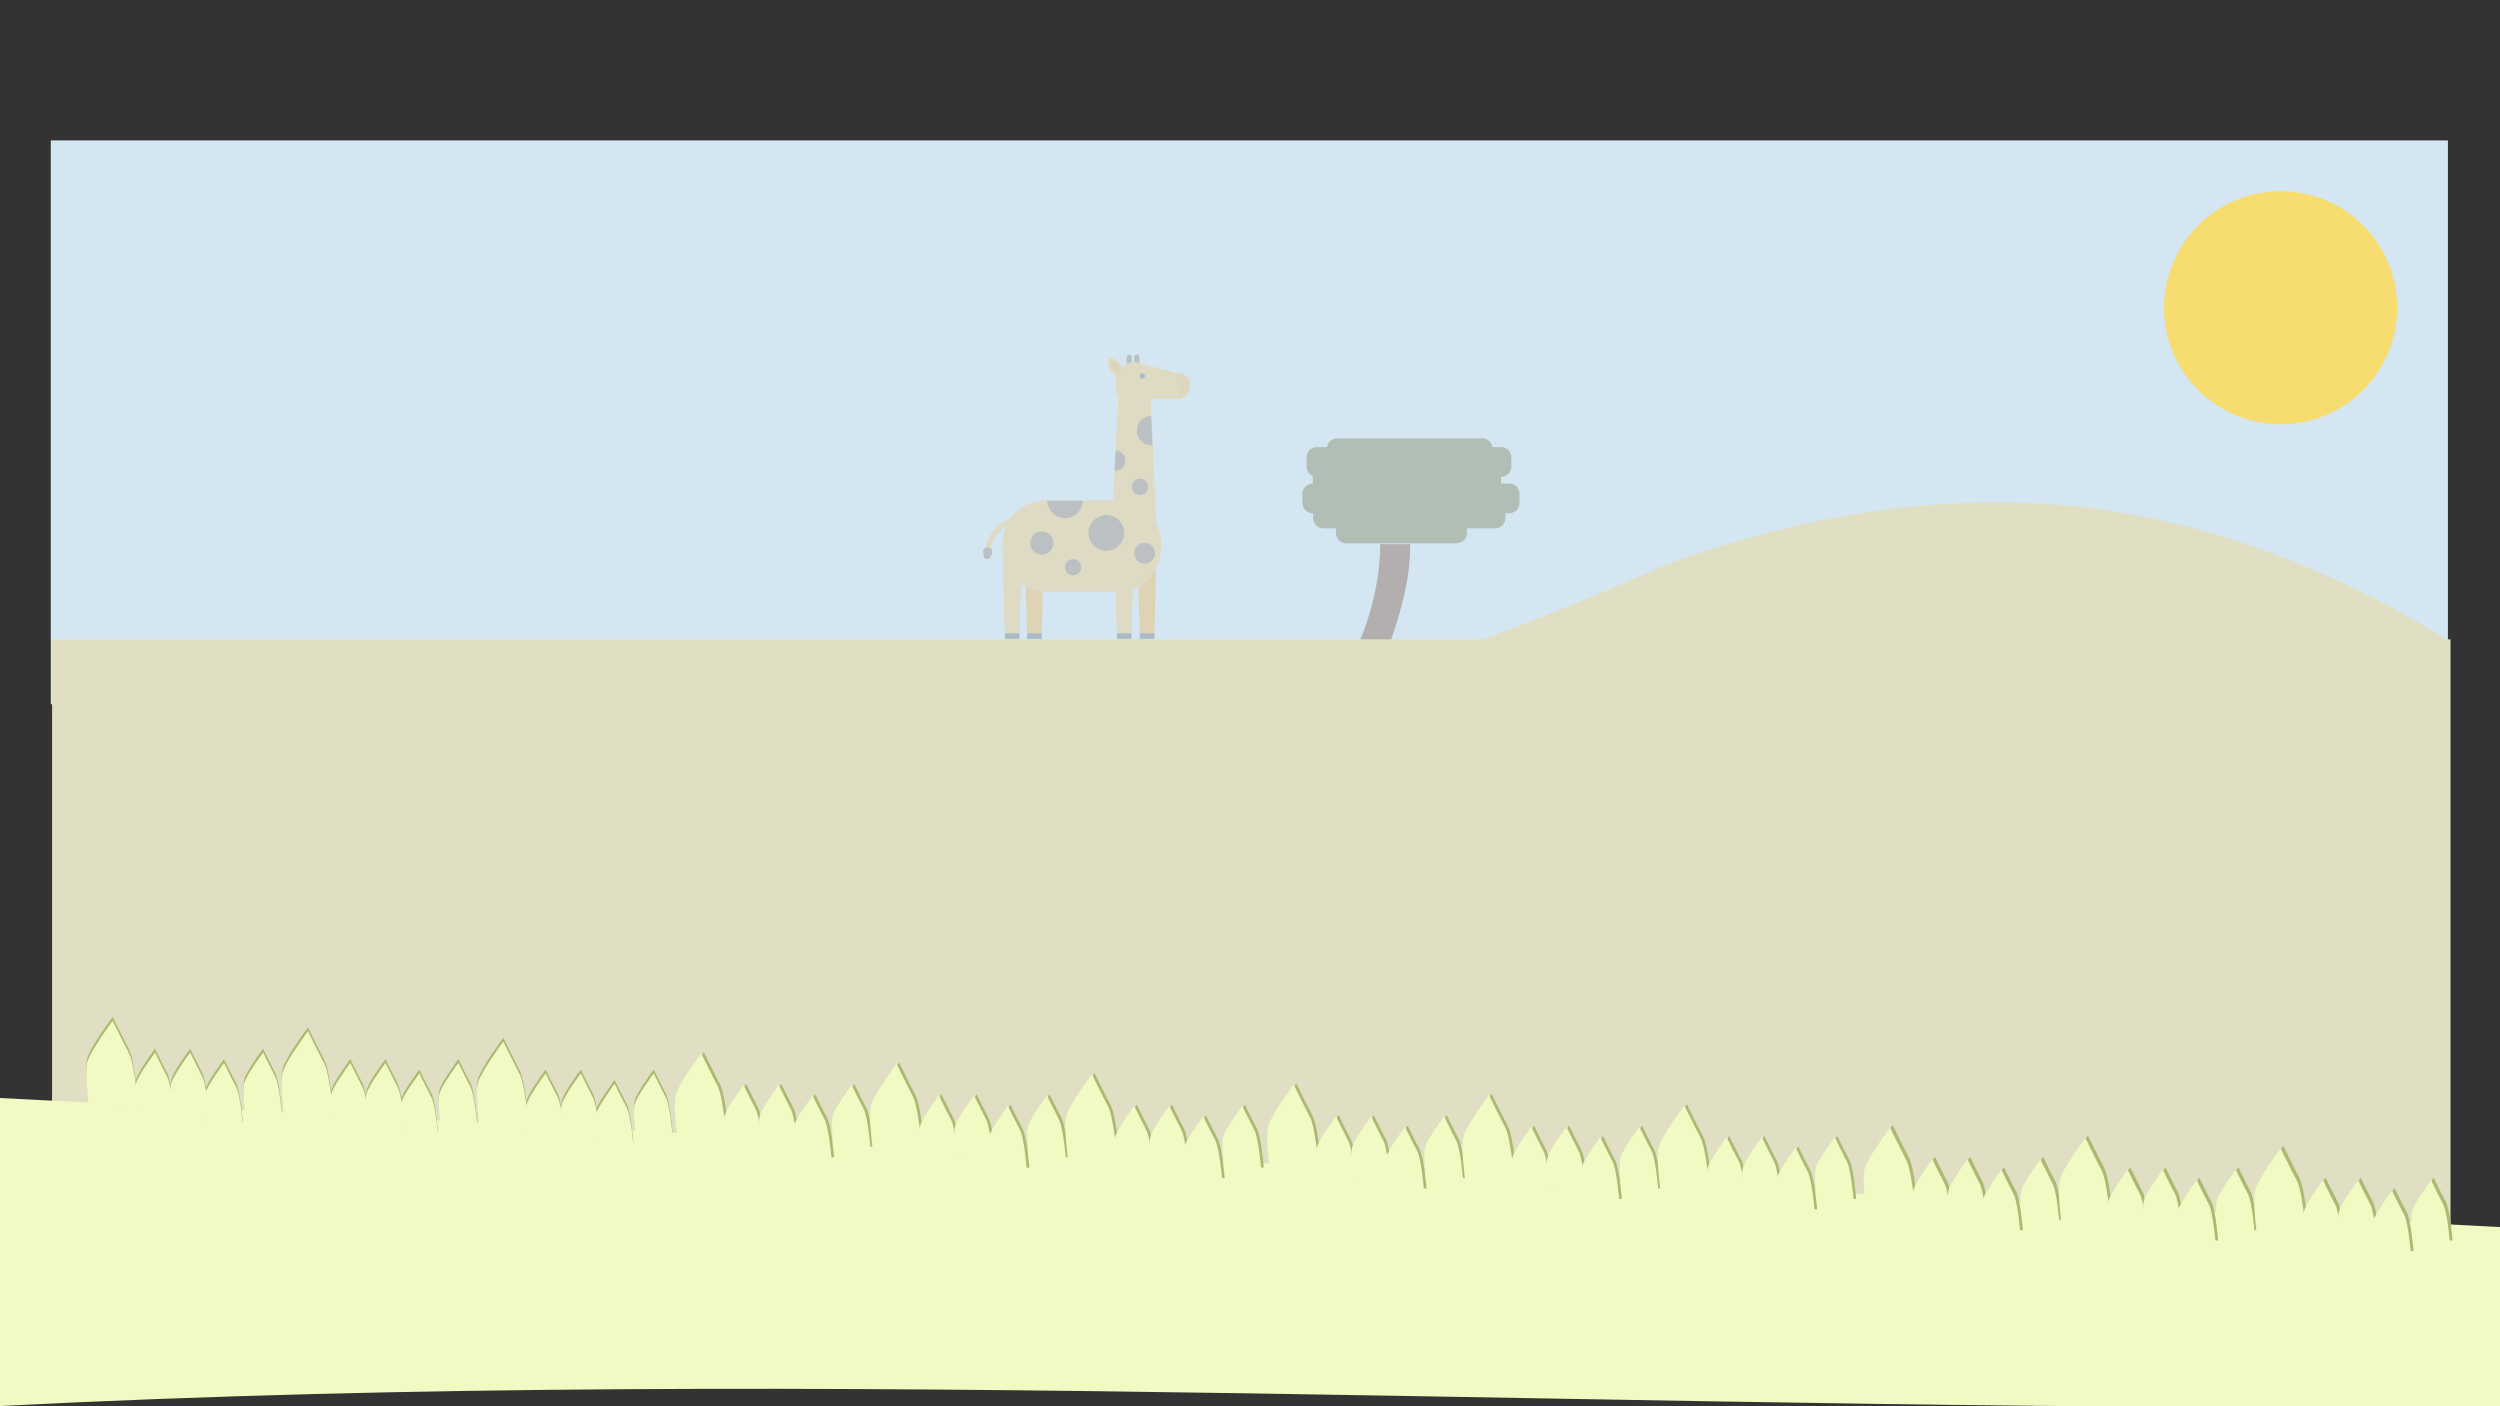 <svg id="Baggrund" xmlns="http://www.w3.org/2000/svg" width="1920" height="1080" viewBox="0 0 1920 1080"><rect x="0" y="0" width="1920" height="1080" fill="#333333" stroke="none"/><defs><style>.cls-1{fill:#d4e6f1;}.cls-2,.cls-8{opacity:0.4;}.cls-3{fill:#825d50;}.cls-4{fill:#e0dfc3;}.cls-5{fill:#f1fac2;}.cls-6{fill:#f7dc6f;}.cls-7{fill:#adb973;}.cls-8{fill:#7d825d;}.cls-14,.cls-9{opacity:0.5;}.cls-10{fill:#6e5038;}.cls-11,.cls-14{fill:#ff9c00;}.cls-12{fill:#ffb83c;}.cls-13{fill:#2c3c48;}</style></defs><title>Baggrund</title><rect class="cls-1" x="39" y="107.84" width="1841" height="433"/><g class="cls-2"><path class="cls-3" d="M1070,486.54a252.35,252.35,0,0,1-19.78,43.79,206.78,206.78,0,0,1-35.54,46.28c-13.77,13.25-28.37,22.91-43.4,28.71l.14-32.39c23.42-9,45.49-30,62.15-59s26.27-64,26.41-96.05h23c-.09,20.55-2.8,33.85-8.69,54.88Q1072.35,479.7,1070,486.54Z"/></g><path class="cls-4" d="M1878.54,491l.46,0c-114.61-70.41-211.41-94-281.32-101.69-133.37-14.59-252.42,19.84-318.49,44.6-7.54,2.82-50.88,22.91-111.55,46.34-12.48,4.82-22.57,8.59-28.43,10.77H40V947.84H1882V491Z"/><path class="cls-5" d="M0,1079.84c640-33,1277,7,1920,0V942.39L0,843.28Z"/><circle class="cls-6" cx="1751.5" cy="236.34" r="89.5"/><path class="cls-7" d="M86.55,781s8.1,16.63,12.45,24.83,7,40,7,40l-21.77-.59L68,844.84s-3.1-24.18-1-32C69.4,803.88,86.55,781,86.55,781Z"/><path class="cls-7" d="M119.06,805.39s6,12.41,9.3,18.53,5.22,29.85,5.22,29.85l-16.25-.44L105.22,853s-2.31-18-.75-23.88C106.27,822.45,119.06,805.39,119.06,805.39Z"/><path class="cls-7" d="M146.06,805.39s6.05,12.41,9.3,18.53,5.22,29.85,5.22,29.85l-16.25-.44L132.22,853s-2.31-18-.75-23.88C133.27,822.45,146.06,805.39,146.06,805.39Z"/><path class="cls-7" d="M172.06,813.39s6.05,12.41,9.3,18.53,5.22,29.85,5.22,29.85l-16.25-.44L158.22,861s-2.31-18-.75-23.88C159.27,830.45,172.06,813.39,172.06,813.39Z"/><path class="cls-7" d="M202.06,805.39s6.05,12.41,9.3,18.53,5.22,29.85,5.22,29.85l-16.25-.44L188.22,853s-2.31-18-.75-23.88C189.27,822.45,202.06,805.39,202.06,805.39Z"/><path class="cls-7" d="M236.55,789s8.1,16.63,12.45,24.83,7,40,7,40l-21.77-.59L218,852.84s-3.1-24.18-1-32C219.4,811.88,236.55,789,236.55,789Z"/><path class="cls-7" d="M269.06,813.39s6.05,12.41,9.3,18.53,5.22,29.85,5.22,29.85l-16.25-.44L255.22,861s-2.31-18-.75-23.88C256.27,830.45,269.06,813.39,269.06,813.39Z"/><path class="cls-7" d="M296.06,813.39s6.05,12.41,9.3,18.53,5.22,29.85,5.22,29.85l-16.25-.44L282.22,861s-2.31-18-.75-23.88C283.27,830.45,296.06,813.39,296.06,813.39Z"/><path class="cls-7" d="M322.06,821.39s6.05,12.41,9.3,18.53,5.22,29.85,5.22,29.85l-16.25-.44L308.22,869s-2.31-18-.75-23.88C309.27,838.45,322.06,821.39,322.06,821.39Z"/><path class="cls-7" d="M352.06,813.39s6.05,12.41,9.3,18.53,5.22,29.85,5.22,29.85l-16.25-.44L338.22,861s-2.31-18-.75-23.88C339.27,830.45,352.06,813.39,352.06,813.39Z"/><path class="cls-7" d="M386.55,797s8.1,16.63,12.45,24.83,7,40,7,40l-21.77-.59L368,860.84s-3.1-24.18-1-32C369.4,819.88,386.55,797,386.55,797Z"/><path class="cls-7" d="M419.06,821.39s6.05,12.41,9.3,18.53,5.22,29.85,5.22,29.85l-16.25-.44L405.22,869s-2.31-18-.75-23.88C406.27,838.45,419.06,821.39,419.06,821.39Z"/><path class="cls-7" d="M446.06,821.39s6.05,12.41,9.3,18.53,5.22,29.85,5.22,29.85l-16.25-.44L432.22,869s-2.31-18-.75-23.88C433.27,838.45,446.06,821.39,446.06,821.39Z"/><path class="cls-7" d="M472.06,829.39s6.05,12.41,9.3,18.53,5.22,29.85,5.22,29.85l-16.25-.44L458.22,877s-2.31-18-.75-23.88C459.27,846.45,472.06,829.39,472.06,829.39Z"/><path class="cls-7" d="M502.06,821.39s6.05,12.41,9.3,18.53,5.22,29.85,5.22,29.85l-16.25-.44L488.22,869s-2.31-18-.75-23.88C489.27,838.45,502.06,821.39,502.06,821.39Z"/><path class="cls-5" d="M86.55,784s8.1,16.63,12.45,24.83,7,40,7,40l-21.77-.59L68,847.84s-3.1-24.18-1-32C69.4,806.88,86.55,784,86.55,784Z"/><path class="cls-5" d="M119.06,808.39s6,12.41,9.3,18.53,5.22,29.85,5.22,29.85l-16.25-.44L105.22,856s-2.31-18-.75-23.88C106.27,825.45,119.06,808.39,119.06,808.39Z"/><path class="cls-5" d="M146.06,808.39s6.05,12.41,9.3,18.53,5.22,29.85,5.22,29.85l-16.25-.44L132.22,856s-2.31-18-.75-23.88C133.27,825.45,146.06,808.39,146.06,808.39Z"/><path class="cls-5" d="M172.06,816.39s6.05,12.41,9.3,18.53,5.22,29.85,5.22,29.85l-16.25-.44L158.22,864s-2.31-18-.75-23.88C159.27,833.45,172.06,816.39,172.06,816.39Z"/><path class="cls-5" d="M202.06,808.39s6.05,12.41,9.3,18.53,5.22,29.85,5.22,29.85l-16.25-.44L188.22,856s-2.31-18-.75-23.88C189.27,825.45,202.06,808.39,202.06,808.39Z"/><path class="cls-5" d="M236.55,792s8.1,16.63,12.45,24.83,7,40,7,40l-21.77-.59L218,855.84s-3.1-24.18-1-32C219.4,814.88,236.55,792,236.55,792Z"/><path class="cls-5" d="M269.06,816.39s6.05,12.41,9.3,18.53,5.22,29.85,5.22,29.85l-16.25-.44L255.22,864s-2.31-18-.75-23.88C256.27,833.45,269.06,816.39,269.06,816.39Z"/><path class="cls-5" d="M296.06,816.39s6.05,12.41,9.3,18.53,5.22,29.85,5.22,29.85l-16.25-.44L282.22,864s-2.31-18-.75-23.88C283.27,833.45,296.06,816.39,296.06,816.39Z"/><path class="cls-5" d="M322.06,824.39s6.05,12.41,9.3,18.53,5.22,29.85,5.22,29.85l-16.25-.44L308.22,872s-2.31-18-.75-23.88C309.27,841.45,322.06,824.39,322.06,824.39Z"/><path class="cls-5" d="M352.06,816.39s6.05,12.41,9.3,18.53,5.22,29.85,5.22,29.85l-16.25-.44L338.22,864s-2.31-18-.75-23.88C339.27,833.45,352.06,816.39,352.06,816.39Z"/><path class="cls-5" d="M386.55,800s8.1,16.63,12.45,24.83,7,40,7,40l-21.77-.59L368,863.84s-3.1-24.18-1-32C369.4,822.88,386.55,800,386.55,800Z"/><path class="cls-5" d="M419.06,824.39s6.05,12.41,9.3,18.53,5.22,29.85,5.22,29.85l-16.25-.44L405.22,872s-2.31-18-.75-23.88C406.27,841.45,419.06,824.39,419.06,824.39Z"/><path class="cls-5" d="M446.06,824.39s6.05,12.41,9.3,18.53,5.22,29.85,5.22,29.85l-16.25-.44L432.22,872s-2.31-18-.75-23.88C433.27,841.45,446.06,824.39,446.06,824.39Z"/><path class="cls-5" d="M472.06,832.39s6.05,12.41,9.3,18.53,5.22,29.85,5.22,29.85l-16.25-.44L458.22,880s-2.31-18-.75-23.88C459.27,849.45,472.06,832.39,472.06,832.39Z"/><path class="cls-5" d="M502.06,824.39s6.05,12.41,9.3,18.53,5.22,29.85,5.22,29.85l-16.25-.44L488.22,872s-2.31-18-.75-23.88C489.27,841.45,502.06,824.39,502.06,824.39Z"/><path class="cls-7" d="M540.55,808s8.1,16.63,12.45,24.83,7,40,7,40l-21.77-.59L522,871.84s-3.1-24.18-1-32C523.4,830.88,540.55,808,540.55,808Z"/><path class="cls-7" d="M573.06,832.39s6.05,12.41,9.3,18.53,5.22,29.85,5.22,29.85l-16.25-.44L559.22,880s-2.31-18-.75-23.88C560.27,849.45,573.06,832.39,573.06,832.39Z"/><path class="cls-7" d="M600.06,832.39s6.05,12.41,9.3,18.53,5.22,29.85,5.22,29.85l-16.25-.44L586.22,880s-2.31-18-.75-23.88C587.27,849.45,600.06,832.39,600.06,832.39Z"/><path class="cls-7" d="M626.06,840.39s6.05,12.41,9.3,18.53,5.22,29.85,5.22,29.85l-16.25-.44L612.22,888s-2.31-18-.75-23.88C613.27,857.45,626.06,840.39,626.06,840.39Z"/><path class="cls-7" d="M656.06,832.39s6.05,12.41,9.3,18.53,5.22,29.85,5.22,29.85l-16.25-.44L642.22,880s-2.31-18-.75-23.88C643.27,849.45,656.06,832.39,656.06,832.39Z"/><path class="cls-7" d="M690.55,816s8.1,16.63,12.45,24.83,7,40,7,40l-21.77-.59L672,879.84s-3.1-24.18-1-32C673.4,838.88,690.55,816,690.55,816Z"/><path class="cls-7" d="M723.06,840.39s6.05,12.41,9.3,18.53,5.22,29.85,5.22,29.85l-16.25-.44L709.22,888s-2.31-18-.75-23.88C710.27,857.45,723.06,840.39,723.06,840.39Z"/><path class="cls-7" d="M750.06,840.39s6.05,12.41,9.3,18.53,5.22,29.85,5.22,29.85l-16.25-.44L736.22,888s-2.31-18-.75-23.88C737.27,857.45,750.06,840.39,750.06,840.39Z"/><path class="cls-7" d="M776.06,848.39s6.05,12.41,9.3,18.53,5.22,29.85,5.22,29.85l-16.25-.44L762.22,896s-2.31-18-.75-23.88C763.27,865.45,776.06,848.39,776.06,848.39Z"/><path class="cls-7" d="M806.06,840.39s6.05,12.41,9.3,18.53,5.22,29.85,5.22,29.85l-16.25-.44L792.22,888s-2.31-18-.75-23.88C793.27,857.45,806.06,840.39,806.06,840.39Z"/><path class="cls-7" d="M840.55,824s8.1,16.63,12.45,24.83,7,40,7,40l-21.77-.59L822,887.84s-3.1-24.18-1-32C823.4,846.88,840.55,824,840.55,824Z"/><path class="cls-7" d="M873.06,848.39s6.05,12.41,9.3,18.53,5.22,29.85,5.22,29.85l-16.25-.44L859.22,896s-2.31-18-.75-23.88C860.27,865.45,873.06,848.39,873.06,848.39Z"/><path class="cls-7" d="M900.06,848.39s6.05,12.41,9.3,18.53,5.22,29.85,5.22,29.85l-16.25-.44L886.22,896s-2.31-18-.75-23.88C887.27,865.45,900.06,848.39,900.06,848.39Z"/><path class="cls-7" d="M926.06,856.39s6.05,12.41,9.3,18.53,5.22,29.85,5.22,29.85l-16.25-.44L912.22,904s-2.31-18-.75-23.88C913.27,873.45,926.06,856.39,926.06,856.39Z"/><path class="cls-7" d="M956.06,848.39s6.05,12.41,9.3,18.53,5.22,29.85,5.22,29.85l-16.25-.44L942.22,896s-2.31-18-.75-23.88C943.27,865.45,956.06,848.39,956.06,848.39Z"/><path class="cls-5" d="M538.55,809s8.1,16.63,12.45,24.83,7,40,7,40l-21.77-.59L520,872.84s-3.1-24.18-1-32C521.4,831.88,538.55,809,538.55,809Z"/><path class="cls-5" d="M571.06,833.39s6.05,12.41,9.3,18.53,5.22,29.85,5.22,29.85l-16.25-.44L557.22,881s-2.31-18-.75-23.88C558.27,850.45,571.06,833.39,571.06,833.39Z"/><path class="cls-5" d="M598.06,833.39s6.05,12.41,9.3,18.53,5.22,29.85,5.22,29.85l-16.25-.44L584.22,881s-2.31-18-.75-23.88C585.27,850.45,598.06,833.39,598.06,833.39Z"/><path class="cls-5" d="M624.06,841.39s6.05,12.41,9.3,18.53,5.22,29.85,5.22,29.85l-16.25-.44L610.22,889s-2.31-18-.75-23.88C611.27,858.45,624.06,841.39,624.06,841.39Z"/><path class="cls-5" d="M654.06,833.39s6.05,12.41,9.3,18.53,5.22,29.85,5.22,29.85l-16.25-.44L640.22,881s-2.31-18-.75-23.88C641.27,850.45,654.06,833.39,654.06,833.39Z"/><path class="cls-5" d="M688.55,817s8.1,16.63,12.45,24.83,7,40,7,40l-21.77-.59L670,880.84s-3.1-24.18-1-32C671.4,839.88,688.55,817,688.55,817Z"/><path class="cls-5" d="M721.06,841.39s6.05,12.41,9.3,18.53,5.22,29.85,5.22,29.85l-16.25-.44L707.22,889s-2.31-18-.75-23.88C708.27,858.45,721.06,841.39,721.06,841.39Z"/><path class="cls-5" d="M748.06,841.39s6.05,12.41,9.3,18.53,5.22,29.85,5.22,29.85l-16.25-.44L734.22,889s-2.31-18-.75-23.88C735.27,858.45,748.06,841.39,748.06,841.39Z"/><path class="cls-5" d="M774.06,849.39s6.05,12.41,9.3,18.53,5.22,29.85,5.22,29.85l-16.25-.44L760.22,897s-2.31-18-.75-23.88C761.27,866.45,774.06,849.39,774.06,849.39Z"/><path class="cls-5" d="M804.06,841.39s6.05,12.41,9.3,18.53,5.22,29.85,5.22,29.85l-16.25-.44L790.22,889s-2.31-18-.75-23.88C791.27,858.45,804.06,841.39,804.06,841.39Z"/><path class="cls-5" d="M838.55,825s8.1,16.63,12.45,24.83,7,40,7,40l-21.77-.59L820,888.84s-3.1-24.18-1-32C821.4,847.88,838.55,825,838.55,825Z"/><path class="cls-5" d="M871.06,849.39s6.05,12.41,9.3,18.53,5.22,29.85,5.22,29.85l-16.25-.44L857.22,897s-2.31-18-.75-23.88C858.27,866.45,871.06,849.39,871.06,849.39Z"/><path class="cls-5" d="M898.06,849.39s6.05,12.41,9.3,18.53,5.22,29.85,5.22,29.85l-16.25-.44L884.22,897s-2.31-18-.75-23.88C885.27,866.45,898.06,849.39,898.06,849.39Z"/><path class="cls-5" d="M924.06,857.39s6.05,12.41,9.3,18.53,5.22,29.85,5.22,29.85l-16.25-.44L910.22,905s-2.31-18-.75-23.88C911.27,874.45,924.06,857.39,924.06,857.39Z"/><path class="cls-5" d="M954.06,849.39s6.05,12.41,9.3,18.53,5.22,29.85,5.22,29.85l-16.25-.44L940.22,897s-2.31-18-.75-23.88C941.27,866.45,954.06,849.39,954.06,849.39Z"/><path class="cls-7" d="M995.55,832s8.1,16.63,12.45,24.83,7,40,7,40l-21.77-.59L977,895.84s-3.1-24.18-1-32C978.4,854.88,995.55,832,995.55,832Z"/><path class="cls-7" d="M1028.06,856.39s6,12.41,9.3,18.53,5.22,29.85,5.22,29.85l-16.25-.44-12.11-.31s-2.31-18-.75-23.88C1015.27,873.45,1028.06,856.39,1028.06,856.39Z"/><path class="cls-7" d="M1055.06,856.39s6,12.41,9.3,18.53,5.22,29.85,5.22,29.85l-16.25-.44-12.11-.31s-2.31-18-.75-23.88C1042.27,873.45,1055.06,856.39,1055.06,856.39Z"/><path class="cls-7" d="M1081.06,864.39s6,12.41,9.3,18.53,5.22,29.85,5.22,29.85l-16.25-.44-12.11-.31s-2.31-18-.75-23.88C1068.27,881.45,1081.06,864.39,1081.06,864.39Z"/><path class="cls-7" d="M1111.06,856.39s6,12.41,9.3,18.53,5.22,29.85,5.22,29.85l-16.25-.44-12.11-.31s-2.31-18-.75-23.88C1098.27,873.45,1111.06,856.39,1111.06,856.39Z"/><path class="cls-7" d="M1145.55,840s8.1,16.63,12.45,24.83,7,40,7,40l-21.77-.59-16.23-.41s-3.1-24.18-1-32C1128.4,862.88,1145.55,840,1145.55,840Z"/><path class="cls-7" d="M1178.06,864.39s6,12.41,9.3,18.53,5.22,29.85,5.22,29.85l-16.25-.44-12.11-.31s-2.31-18-.75-23.88C1165.27,881.45,1178.06,864.39,1178.06,864.39Z"/><path class="cls-7" d="M1205.06,864.39s6,12.41,9.3,18.53,5.22,29.85,5.22,29.85l-16.25-.44-12.11-.31s-2.31-18-.75-23.88C1192.27,881.45,1205.06,864.39,1205.06,864.39Z"/><path class="cls-7" d="M1231.06,872.39s6,12.41,9.3,18.53,5.22,29.85,5.22,29.85l-16.25-.44-12.11-.31s-2.31-18-.75-23.88C1218.27,889.45,1231.06,872.39,1231.06,872.39Z"/><path class="cls-7" d="M1261.06,864.39s6,12.41,9.3,18.53,5.22,29.85,5.22,29.85l-16.25-.44-12.11-.31s-2.31-18-.75-23.88C1248.27,881.45,1261.06,864.39,1261.06,864.39Z"/><path class="cls-7" d="M1295.55,848s8.1,16.63,12.45,24.83,7,40,7,40l-21.77-.59-16.23-.41s-3.1-24.18-1-32C1278.4,870.88,1295.55,848,1295.55,848Z"/><path class="cls-7" d="M1328.06,872.39s6,12.41,9.3,18.53,5.22,29.85,5.22,29.85l-16.25-.44-12.11-.31s-2.31-18-.75-23.88C1315.27,889.45,1328.06,872.39,1328.06,872.39Z"/><path class="cls-7" d="M1355.06,872.39s6,12.41,9.3,18.53,5.22,29.85,5.22,29.85l-16.25-.44-12.11-.31s-2.31-18-.75-23.88C1342.27,889.45,1355.06,872.39,1355.06,872.39Z"/><path class="cls-7" d="M1381.06,880.39s6,12.41,9.3,18.53,5.22,29.85,5.22,29.85l-16.25-.44-12.11-.31s-2.31-18-.75-23.88C1368.27,897.45,1381.06,880.39,1381.06,880.39Z"/><path class="cls-7" d="M1411.06,872.39s6,12.41,9.3,18.53,5.22,29.85,5.22,29.85l-16.25-.44-12.11-.31s-2.31-18-.75-23.88C1398.27,889.45,1411.06,872.39,1411.06,872.39Z"/><path class="cls-5" d="M993.55,833s8.1,16.63,12.45,24.83,7,40,7,40l-21.77-.59L975,896.84s-3.1-24.18-1-32C976.4,855.88,993.55,833,993.55,833Z"/><path class="cls-5" d="M1026.06,857.39s6,12.41,9.3,18.53,5.22,29.85,5.22,29.85l-16.25-.44-12.11-.31s-2.31-18-.75-23.88C1013.27,874.45,1026.06,857.39,1026.06,857.39Z"/><path class="cls-5" d="M1053.06,857.39s6,12.41,9.3,18.53,5.22,29.85,5.22,29.85l-16.25-.44-12.11-.31s-2.31-18-.75-23.88C1040.27,874.45,1053.06,857.39,1053.06,857.39Z"/><path class="cls-5" d="M1079.06,865.39s6,12.41,9.3,18.53,5.22,29.85,5.22,29.85l-16.25-.44-12.11-.31s-2.31-18-.75-23.88C1066.27,882.45,1079.06,865.39,1079.06,865.39Z"/><path class="cls-5" d="M1109.06,857.39s6,12.41,9.3,18.53,5.22,29.85,5.22,29.85l-16.25-.44-12.11-.31s-2.31-18-.75-23.88C1096.27,874.45,1109.06,857.39,1109.06,857.39Z"/><path class="cls-5" d="M1143.55,841s8.1,16.63,12.45,24.83,7,40,7,40l-21.77-.59-16.23-.41s-3.1-24.18-1-32C1126.4,863.88,1143.55,841,1143.55,841Z"/><path class="cls-5" d="M1176.06,865.39s6,12.41,9.3,18.53,5.22,29.85,5.22,29.85l-16.25-.44-12.11-.31s-2.31-18-.75-23.88C1163.27,882.45,1176.06,865.39,1176.06,865.39Z"/><path class="cls-5" d="M1203.06,865.39s6,12.41,9.3,18.53,5.22,29.85,5.22,29.85l-16.25-.44-12.11-.31s-2.31-18-.75-23.88C1190.27,882.45,1203.06,865.39,1203.06,865.39Z"/><path class="cls-5" d="M1229.06,873.39s6,12.41,9.3,18.53,5.22,29.85,5.22,29.85l-16.25-.44-12.11-.31s-2.31-18-.75-23.88C1216.27,890.45,1229.06,873.39,1229.06,873.39Z"/><path class="cls-5" d="M1259.06,865.39s6,12.41,9.3,18.53,5.22,29.85,5.22,29.85l-16.25-.44-12.11-.31s-2.31-18-.75-23.88C1246.27,882.45,1259.06,865.39,1259.06,865.39Z"/><path class="cls-5" d="M1293.55,849s8.1,16.63,12.45,24.83,7,40,7,40l-21.77-.59-16.23-.41s-3.1-24.18-1-32C1276.4,871.88,1293.55,849,1293.55,849Z"/><path class="cls-5" d="M1326.06,873.39s6,12.41,9.3,18.53,5.22,29.85,5.22,29.85l-16.25-.44-12.11-.31s-2.31-18-.75-23.88C1313.27,890.45,1326.06,873.39,1326.06,873.39Z"/><path class="cls-5" d="M1353.06,873.39s6,12.41,9.3,18.53,5.22,29.85,5.22,29.85l-16.25-.44-12.11-.31s-2.31-18-.75-23.88C1340.27,890.45,1353.06,873.39,1353.06,873.39Z"/><path class="cls-5" d="M1379.06,881.39s6,12.41,9.3,18.53,5.22,29.85,5.22,29.85l-16.25-.44-12.11-.31s-2.31-18-.75-23.88C1366.27,898.45,1379.06,881.39,1379.06,881.39Z"/><path class="cls-5" d="M1409.06,873.39s6,12.41,9.3,18.53,5.22,29.85,5.22,29.85l-16.25-.44-12.11-.31s-2.31-18-.75-23.88C1396.27,890.45,1409.06,873.39,1409.06,873.39Z"/><path class="cls-7" d="M1453.55,864s8.1,16.63,12.45,24.83,7,40,7,40l-21.77-.59-16.23-.41s-3.1-24.18-1-32C1436.4,886.88,1453.55,864,1453.55,864Z"/><path class="cls-7" d="M1486.06,888.39s6,12.41,9.3,18.53,5.22,29.85,5.22,29.85l-16.25-.44-12.11-.31s-2.31-18-.75-23.88C1473.27,905.45,1486.06,888.39,1486.06,888.39Z"/><path class="cls-7" d="M1513.06,888.39s6,12.41,9.3,18.53,5.22,29.85,5.22,29.85l-16.25-.44-12.11-.31s-2.31-18-.75-23.88C1500.27,905.45,1513.06,888.39,1513.06,888.39Z"/><path class="cls-7" d="M1539.06,896.39s6,12.41,9.3,18.53,5.22,29.85,5.22,29.85l-16.25-.44-12.11-.31s-2.31-18-.75-23.88C1526.27,913.45,1539.06,896.39,1539.06,896.39Z"/><path class="cls-7" d="M1569.06,888.39s6,12.41,9.3,18.53,5.22,29.85,5.22,29.85l-16.25-.44-12.11-.31s-2.31-18-.75-23.88C1556.27,905.45,1569.06,888.39,1569.06,888.39Z"/><path class="cls-7" d="M1603.55,872s8.1,16.63,12.45,24.83,7,40,7,40l-21.77-.59-16.23-.41s-3.1-24.18-1-32C1586.4,894.88,1603.55,872,1603.55,872Z"/><path class="cls-7" d="M1636.06,896.39s6,12.41,9.3,18.53,5.22,29.85,5.22,29.85l-16.25-.44-12.11-.31s-2.31-18-.75-23.88C1623.27,913.45,1636.06,896.39,1636.06,896.39Z"/><path class="cls-7" d="M1663.06,896.39s6,12.41,9.3,18.53,5.22,29.85,5.22,29.85l-16.25-.44-12.11-.31s-2.31-18-.75-23.88C1650.27,913.45,1663.06,896.39,1663.06,896.39Z"/><path class="cls-7" d="M1689.06,904.39s6,12.41,9.3,18.53,5.22,29.85,5.22,29.85l-16.25-.44-12.11-.31s-2.31-18-.75-23.88C1676.27,921.45,1689.06,904.39,1689.06,904.39Z"/><path class="cls-7" d="M1719.06,896.39s6,12.41,9.3,18.53,5.22,29.85,5.22,29.85l-16.25-.44-12.11-.31s-2.31-18-.75-23.88C1706.27,913.45,1719.06,896.39,1719.06,896.39Z"/><path class="cls-7" d="M1753.55,880s8.1,16.63,12.45,24.83,7,40,7,40l-21.77-.59-16.23-.41s-3.1-24.18-1-32C1736.4,902.88,1753.55,880,1753.55,880Z"/><path class="cls-7" d="M1786.06,904.39s6,12.41,9.3,18.53,5.22,29.85,5.22,29.85l-16.25-.44-12.11-.31s-2.31-18-.75-23.88C1773.27,921.45,1786.06,904.39,1786.06,904.39Z"/><path class="cls-7" d="M1813.06,904.39s6,12.41,9.3,18.53,5.22,29.85,5.22,29.85l-16.25-.44-12.11-.31s-2.31-18-.75-23.88C1800.27,921.45,1813.06,904.39,1813.06,904.39Z"/><path class="cls-7" d="M1839.06,912.39s6,12.41,9.3,18.53,5.22,29.85,5.22,29.85l-16.25-.44-12.11-.31s-2.31-18-.75-23.88C1826.27,929.45,1839.06,912.39,1839.06,912.39Z"/><path class="cls-7" d="M1869.06,904.39s6,12.41,9.3,18.53,5.22,29.85,5.22,29.85l-16.25-.44-12.11-.31s-2.31-18-.75-23.88C1856.27,921.45,1869.06,904.39,1869.06,904.39Z"/><path class="cls-5" d="M1451.55,866s8.1,16.63,12.45,24.83,7,40,7,40l-21.77-.59-16.23-.41s-3.1-24.18-1-32C1434.4,888.88,1451.55,866,1451.55,866Z"/><path class="cls-5" d="M1484.06,890.39s6,12.41,9.3,18.53,5.22,29.85,5.22,29.85l-16.25-.44-12.11-.31s-2.31-18-.75-23.88C1471.27,907.45,1484.06,890.39,1484.06,890.39Z"/><path class="cls-5" d="M1511.06,890.39s6,12.41,9.3,18.53,5.22,29.85,5.22,29.85l-16.25-.44-12.11-.31s-2.31-18-.75-23.88C1498.27,907.45,1511.06,890.39,1511.06,890.39Z"/><path class="cls-5" d="M1537.06,898.39s6,12.41,9.3,18.53,5.22,29.85,5.22,29.85l-16.25-.44-12.11-.31s-2.31-18-.75-23.88C1524.27,915.45,1537.06,898.39,1537.06,898.39Z"/><path class="cls-5" d="M1567.06,890.39s6,12.41,9.3,18.53,5.22,29.85,5.22,29.85l-16.25-.44-12.11-.31s-2.31-18-.75-23.88C1554.27,907.45,1567.06,890.39,1567.06,890.39Z"/><path class="cls-5" d="M1601.55,874s8.1,16.63,12.45,24.83,7,40,7,40l-21.77-.59-16.23-.41s-3.1-24.18-1-32C1584.4,896.88,1601.55,874,1601.55,874Z"/><path class="cls-5" d="M1634.06,898.39s6,12.41,9.3,18.53,5.22,29.85,5.22,29.85l-16.25-.44-12.11-.31s-2.31-18-.75-23.88C1621.27,915.45,1634.06,898.39,1634.06,898.39Z"/><path class="cls-5" d="M1661.06,898.39s6,12.41,9.3,18.53,5.22,29.85,5.22,29.85l-16.25-.44-12.11-.31s-2.31-18-.75-23.88C1648.27,915.45,1661.06,898.39,1661.06,898.39Z"/><path class="cls-5" d="M1687.06,906.39s6,12.41,9.3,18.53,5.22,29.85,5.22,29.85l-16.25-.44-12.11-.31s-2.31-18-.75-23.88C1674.27,923.45,1687.06,906.39,1687.06,906.39Z"/><path class="cls-5" d="M1717.06,898.39s6,12.41,9.3,18.53,5.22,29.85,5.22,29.85l-16.25-.44-12.11-.31s-2.31-18-.75-23.88C1704.27,915.45,1717.06,898.39,1717.06,898.39Z"/><path class="cls-5" d="M1751.55,882s8.1,16.63,12.45,24.83,7,40,7,40l-21.77-.59-16.23-.41s-3.1-24.18-1-32C1734.4,904.88,1751.55,882,1751.55,882Z"/><path class="cls-5" d="M1784.06,906.39s6,12.41,9.3,18.53,5.22,29.85,5.22,29.85l-16.25-.44-12.11-.31s-2.31-18-.75-23.88C1771.27,923.45,1784.06,906.39,1784.06,906.39Z"/><path class="cls-5" d="M1811.06,906.39s6,12.41,9.3,18.53,5.22,29.85,5.22,29.85l-16.25-.44-12.11-.31s-2.31-18-.75-23.88C1798.27,923.45,1811.06,906.39,1811.06,906.39Z"/><path class="cls-5" d="M1837.06,914.39s6,12.41,9.3,18.53,5.22,29.85,5.22,29.85l-16.25-.44-12.11-.31s-2.31-18-.75-23.88C1824.27,931.45,1837.06,914.39,1837.06,914.39Z"/><path class="cls-5" d="M1867.06,906.39s6,12.41,9.3,18.53,5.22,29.85,5.22,29.85l-16.25-.44-12.11-.31s-2.31-18-.75-23.88C1854.27,923.45,1867.06,906.39,1867.06,906.39Z"/><path class="cls-8" d="M1159.06,371.3h-6.29a5.79,5.79,0,0,0,0-.72v-4.33a8,8,0,0,0,7.94-7.94v-7a8,8,0,0,0-7.94-7.93h-6.59a8,8,0,0,0-7.84-6.74H1027a8,8,0,0,0-7.84,6.74h-7.79a8,8,0,0,0-7.94,7.93v7a8,8,0,0,0,4.81,7.29v5a5.79,5.79,0,0,0,0,.72h0a8,8,0,0,0-7.94,7.94v7a8,8,0,0,0,7.94,7.94h.24v3.61a8,8,0,0,0,7.94,7.93h9.62v3.61a8,8,0,0,0,7.94,7.94h84.66a8,8,0,0,0,7.94-7.94v-3.61h21.65a8,8,0,0,0,7.94-7.93v-3.61h2.88a8,8,0,0,0,7.94-7.94v-7A8,8,0,0,0,1159.06,371.3Z"/><g class="cls-9"><g class="cls-9"><rect class="cls-10" x="865.25" y="272.27" width="3.99" height="8.52" rx="2"/><rect class="cls-10" x="871.11" y="272.27" width="3.99" height="8.52" rx="2"/><polygon class="cls-11" points="800 490.63 788.82 490.63 786.96 422.99 801.6 422.99 800 490.63"/><polygon class="cls-11" points="886.55 490.63 875.37 490.63 873.5 422.99 888.15 422.99 886.55 490.63"/><path class="cls-12" d="M903.7,286.53l-29.82-8a11.44,11.44,0,0,0-3-.42c-7.8,0-14.11,8-14.11,17.85a21.26,21.26,0,0,0,2.21,9.58h-.08l-4.12,78.83H802.67a32.85,32.85,0,0,0-32.76,32.75v4.53c0,.44,0,.89,0,1.33h0l1.87,67.64H783l1-42.13a32.5,32.5,0,0,0,18.71,5.91h54.12l1,36.22H869l.91-38.14a32.88,32.88,0,0,0,21.73-30.83v-4.53a32.38,32.38,0,0,0-3.71-15.08l-4.25-95.83a9.07,9.07,0,0,0,1.57.13h18.91A9.88,9.88,0,0,0,914,296.5h0C914,291.08,910,285.85,903.7,286.53Z"/><ellipse class="cls-12" cx="857.39" cy="282.78" rx="4.39" ry="9.19" transform="translate(5.1 580.58) rotate(-37.51)"/><ellipse class="cls-11" cx="856.5" cy="281.48" rx="2.65" ry="5.53" transform="translate(5.71 579.77) rotate(-37.51)"/><rect class="cls-13" x="771.78" y="486.37" width="11.18" height="4.26"/><rect class="cls-13" x="788.82" y="486.37" width="11.18" height="4.26"/><rect class="cls-13" x="857.79" y="486.37" width="11.18" height="4.26"/><rect class="cls-13" x="875.37" y="486.37" width="11.18" height="4.26"/><circle class="cls-13" cx="877.23" cy="288.78" r="2.13"/><circle class="cls-10" cx="800.14" cy="417" r="8.92"/><circle class="cls-10" cx="849.67" cy="409.28" r="13.71"/><path class="cls-10" d="M831.69,384.51a13.72,13.72,0,0,1-27.43,0"/><path class="cls-10" d="M885.19,342a11.37,11.37,0,1,1-1.12-22.71"/><path class="cls-10" d="M856.78,345.81a7.88,7.88,0,1,1-.77,15.75"/><circle class="cls-10" cx="824.1" cy="435.64" r="6.26"/><circle class="cls-10" cx="875.5" cy="373.86" r="6.26"/><circle class="cls-10" cx="879.09" cy="424.85" r="7.99"/><path class="cls-12" d="M760.76,424.85h-3.9a27.73,27.73,0,0,1,27.7-27.69v3.89A23.82,23.82,0,0,0,760.76,424.85Z"/><circle class="cls-10" cx="758.59" cy="423.92" r="3.59"/><circle class="cls-10" cx="758.2" cy="426.72" r="2.66"/><path class="cls-14" d="M903.59,286.51A9.13,9.13,0,0,1,914,296.23c-.36,5.51-4.17,10-9.32,10"/></g></g></svg>
